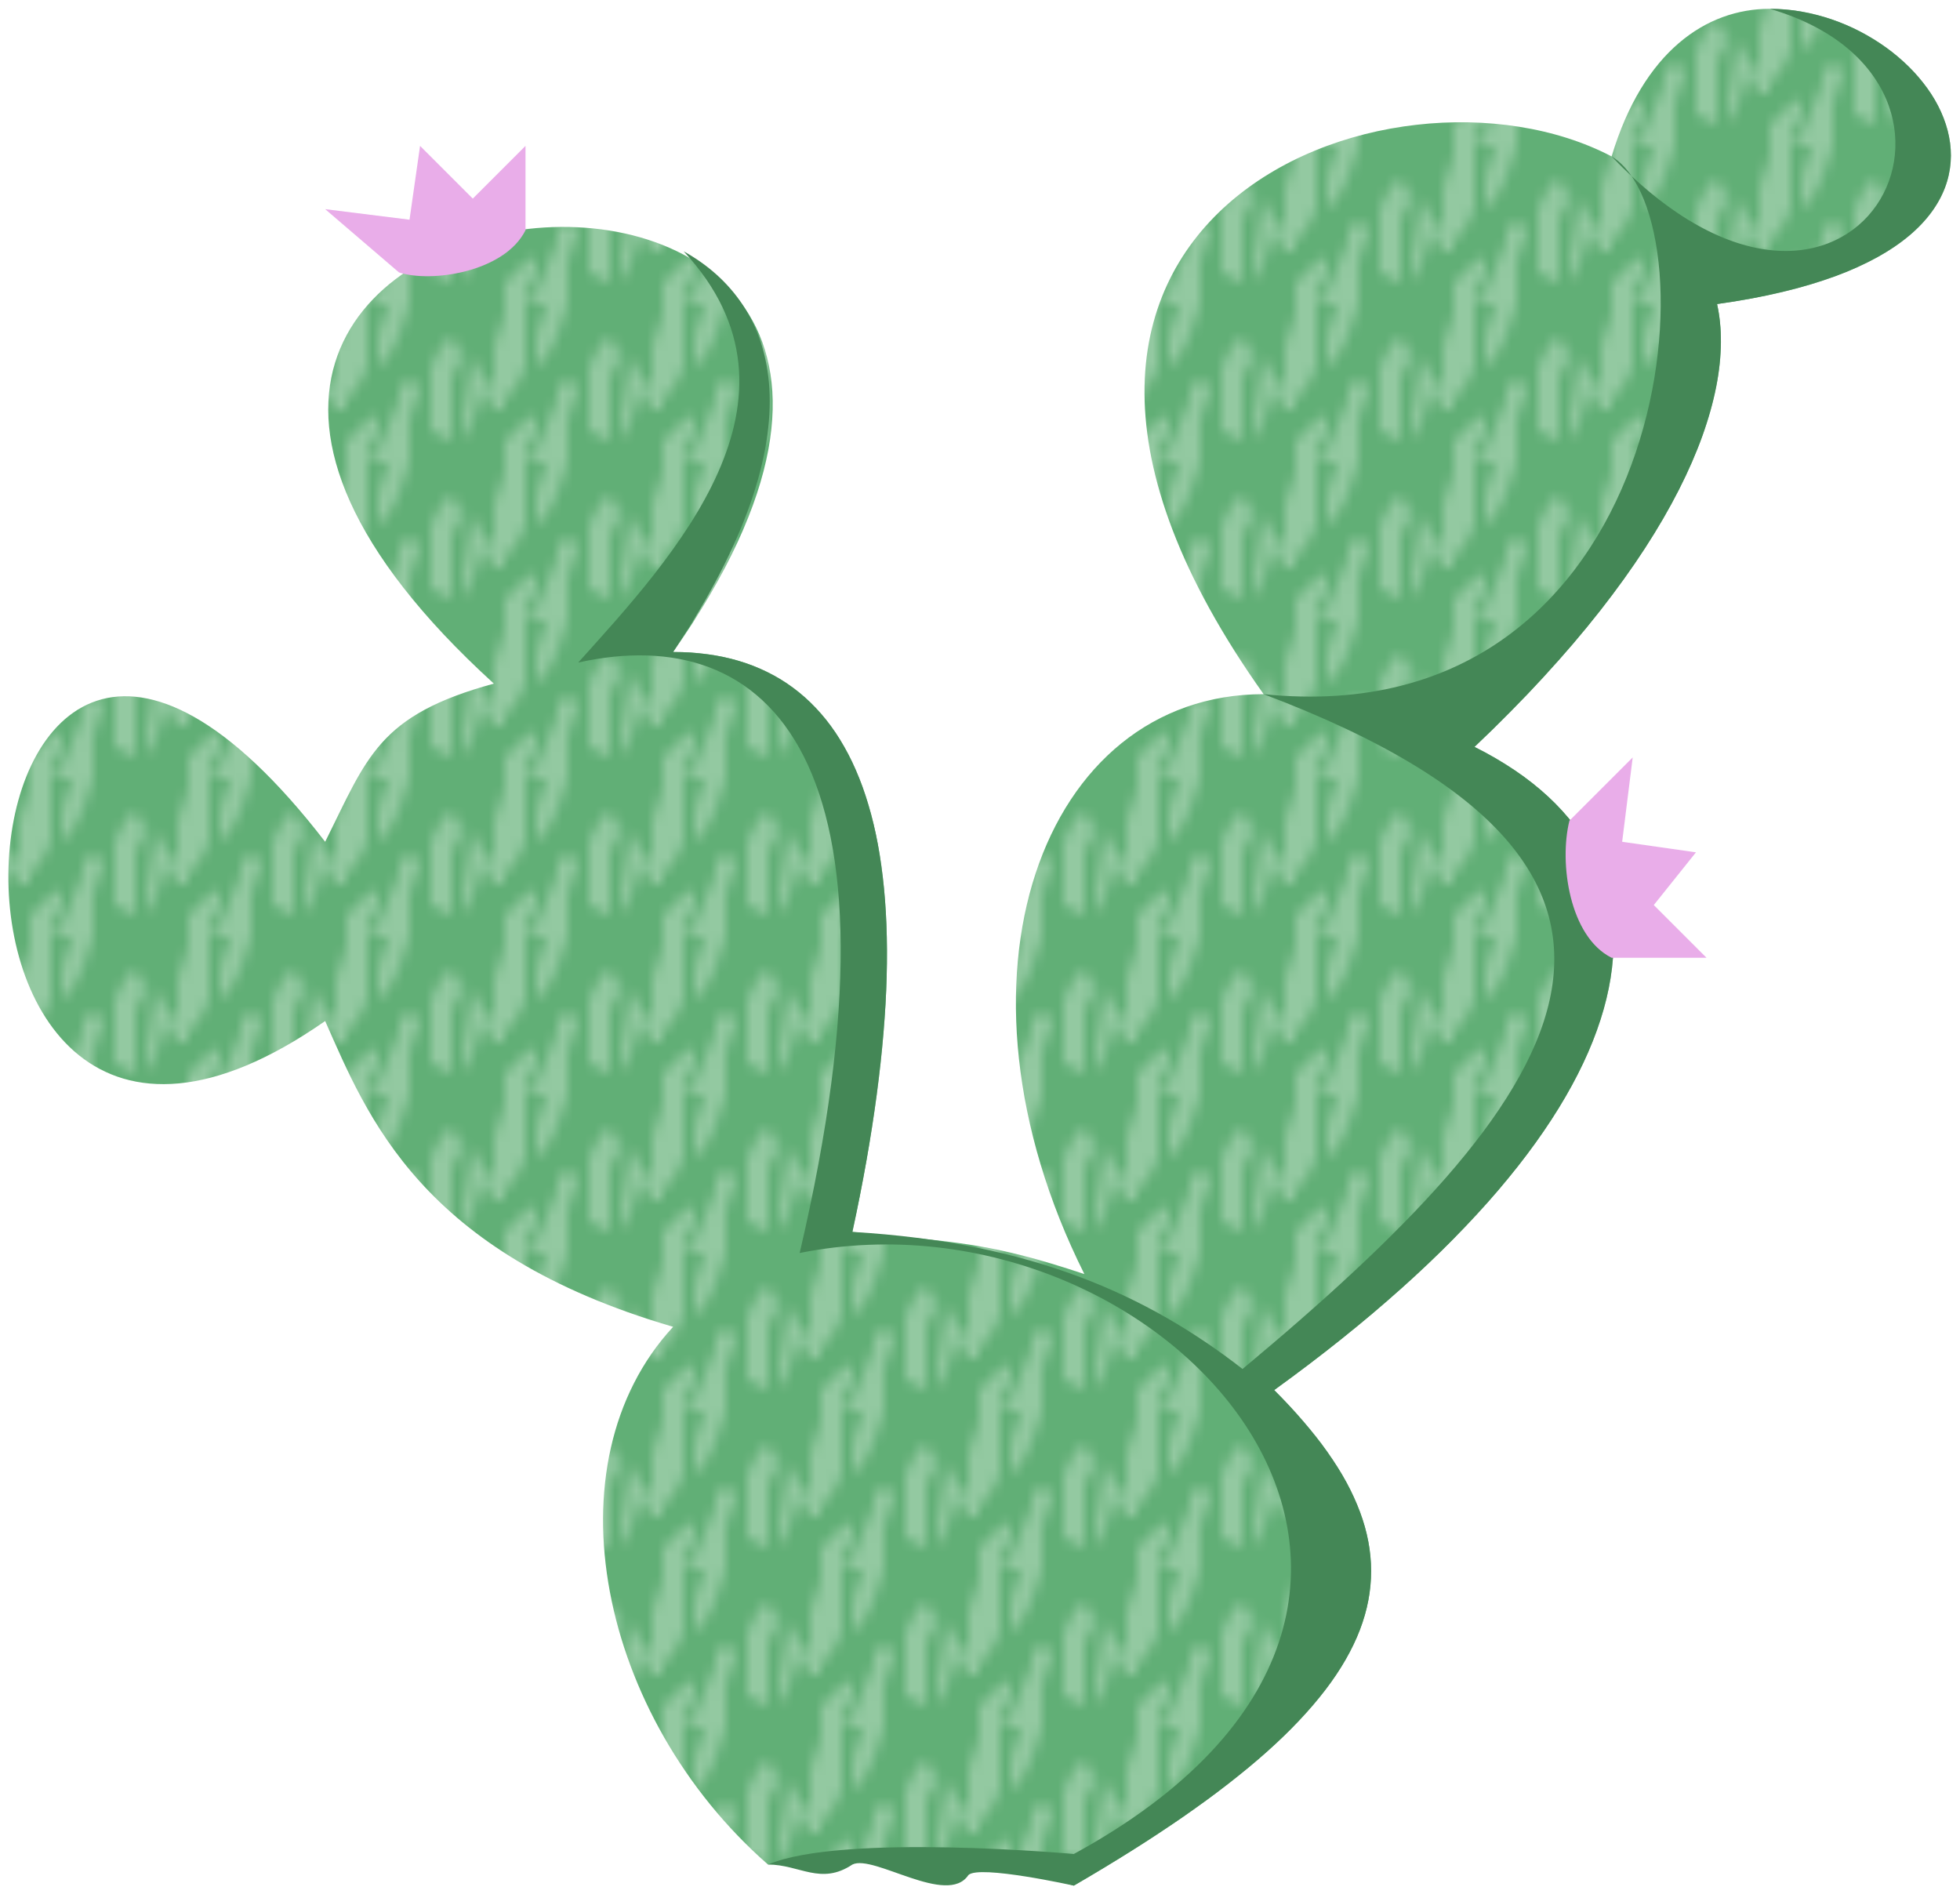<svg xmlns="http://www.w3.org/2000/svg" version="1.1" viewBox="0 0 479 463">
  <defs>
    <pattern id="desert_pattern-greenWool" width="15" height="15" patternUnits="userSpaceOnUse">
      <path fill="#93c9a1" d="M0 0v15h15V0Z"/>
      <path fill="#61af76" d="M10 0 9 3 8 5 7 6V3l1-3H6v6L5 8 4 9v1H3L2 8l1-1V4l1-3V0H0v15h4v-2l2-2c1-1 1 0 1 1l-1 2v1l1-1 2-5V8l1-1 1 1-1 3v4h5V0Zm4 3 1 2-1 2v6l-2-1V6l1-2 1-1ZM1 3v2l1 2v1l-1 3v2l-1-2a159 159 0 0 0 1-7V3Zm6 6v1-1Z"/>
    </pattern>
  </defs>
  <g transform="translate(-3 -3) scale(2.577)">
    <path fill="url(#desert_pattern-greenWool)" d="M169 2c-6 0-12 4-15 14-21-11-65 6-33 51-21 0-31 27-17 55-9-3-12-3-22-4 8-37 1-55-17-55 42-60-73-48-17 3-11 3-12 7-16 15-37-48-43 47 0 17 4 9 9 22 33 29-12 13-7 37 9 51 11-2 19-1 29 2 31-18 35-31 19-47 36-26 41-50 19-61 19-18 25-33 23-42 36-5 21-28 5-28z" display="inline"/>
    <path fill="#448756" d="M169 2c24 7 8 38-15 14 10 6 6 55-33 51 45 17 28 39-2 64-9-7-20-12-37-13 8-37 1-55-17-55 14-21 10-33 1-38 13 14-1 29-10 39 18-4 32 9 21 56 35-7 70 33 26 57 0 0-22-2-29 1 3 0 5 2 8 0 2-1 9 4 11 1 1-1 10 1 10 1 31-18 35-31 19-47 36-26 41-50 19-61 19-18 25-33 23-42 36-5 21-28 5-28z" display="inline"/>
    <path fill="#e9ade9" d="m39 27-7-6 8 1 1-7 5 5 5-5v8c-2 4-9 5-12 4zm111 52 6-6-1 8 7 1-4 5 5 5h-9c-4-2-5-9-4-13z" display="inline"/>
  </g>
</svg>
